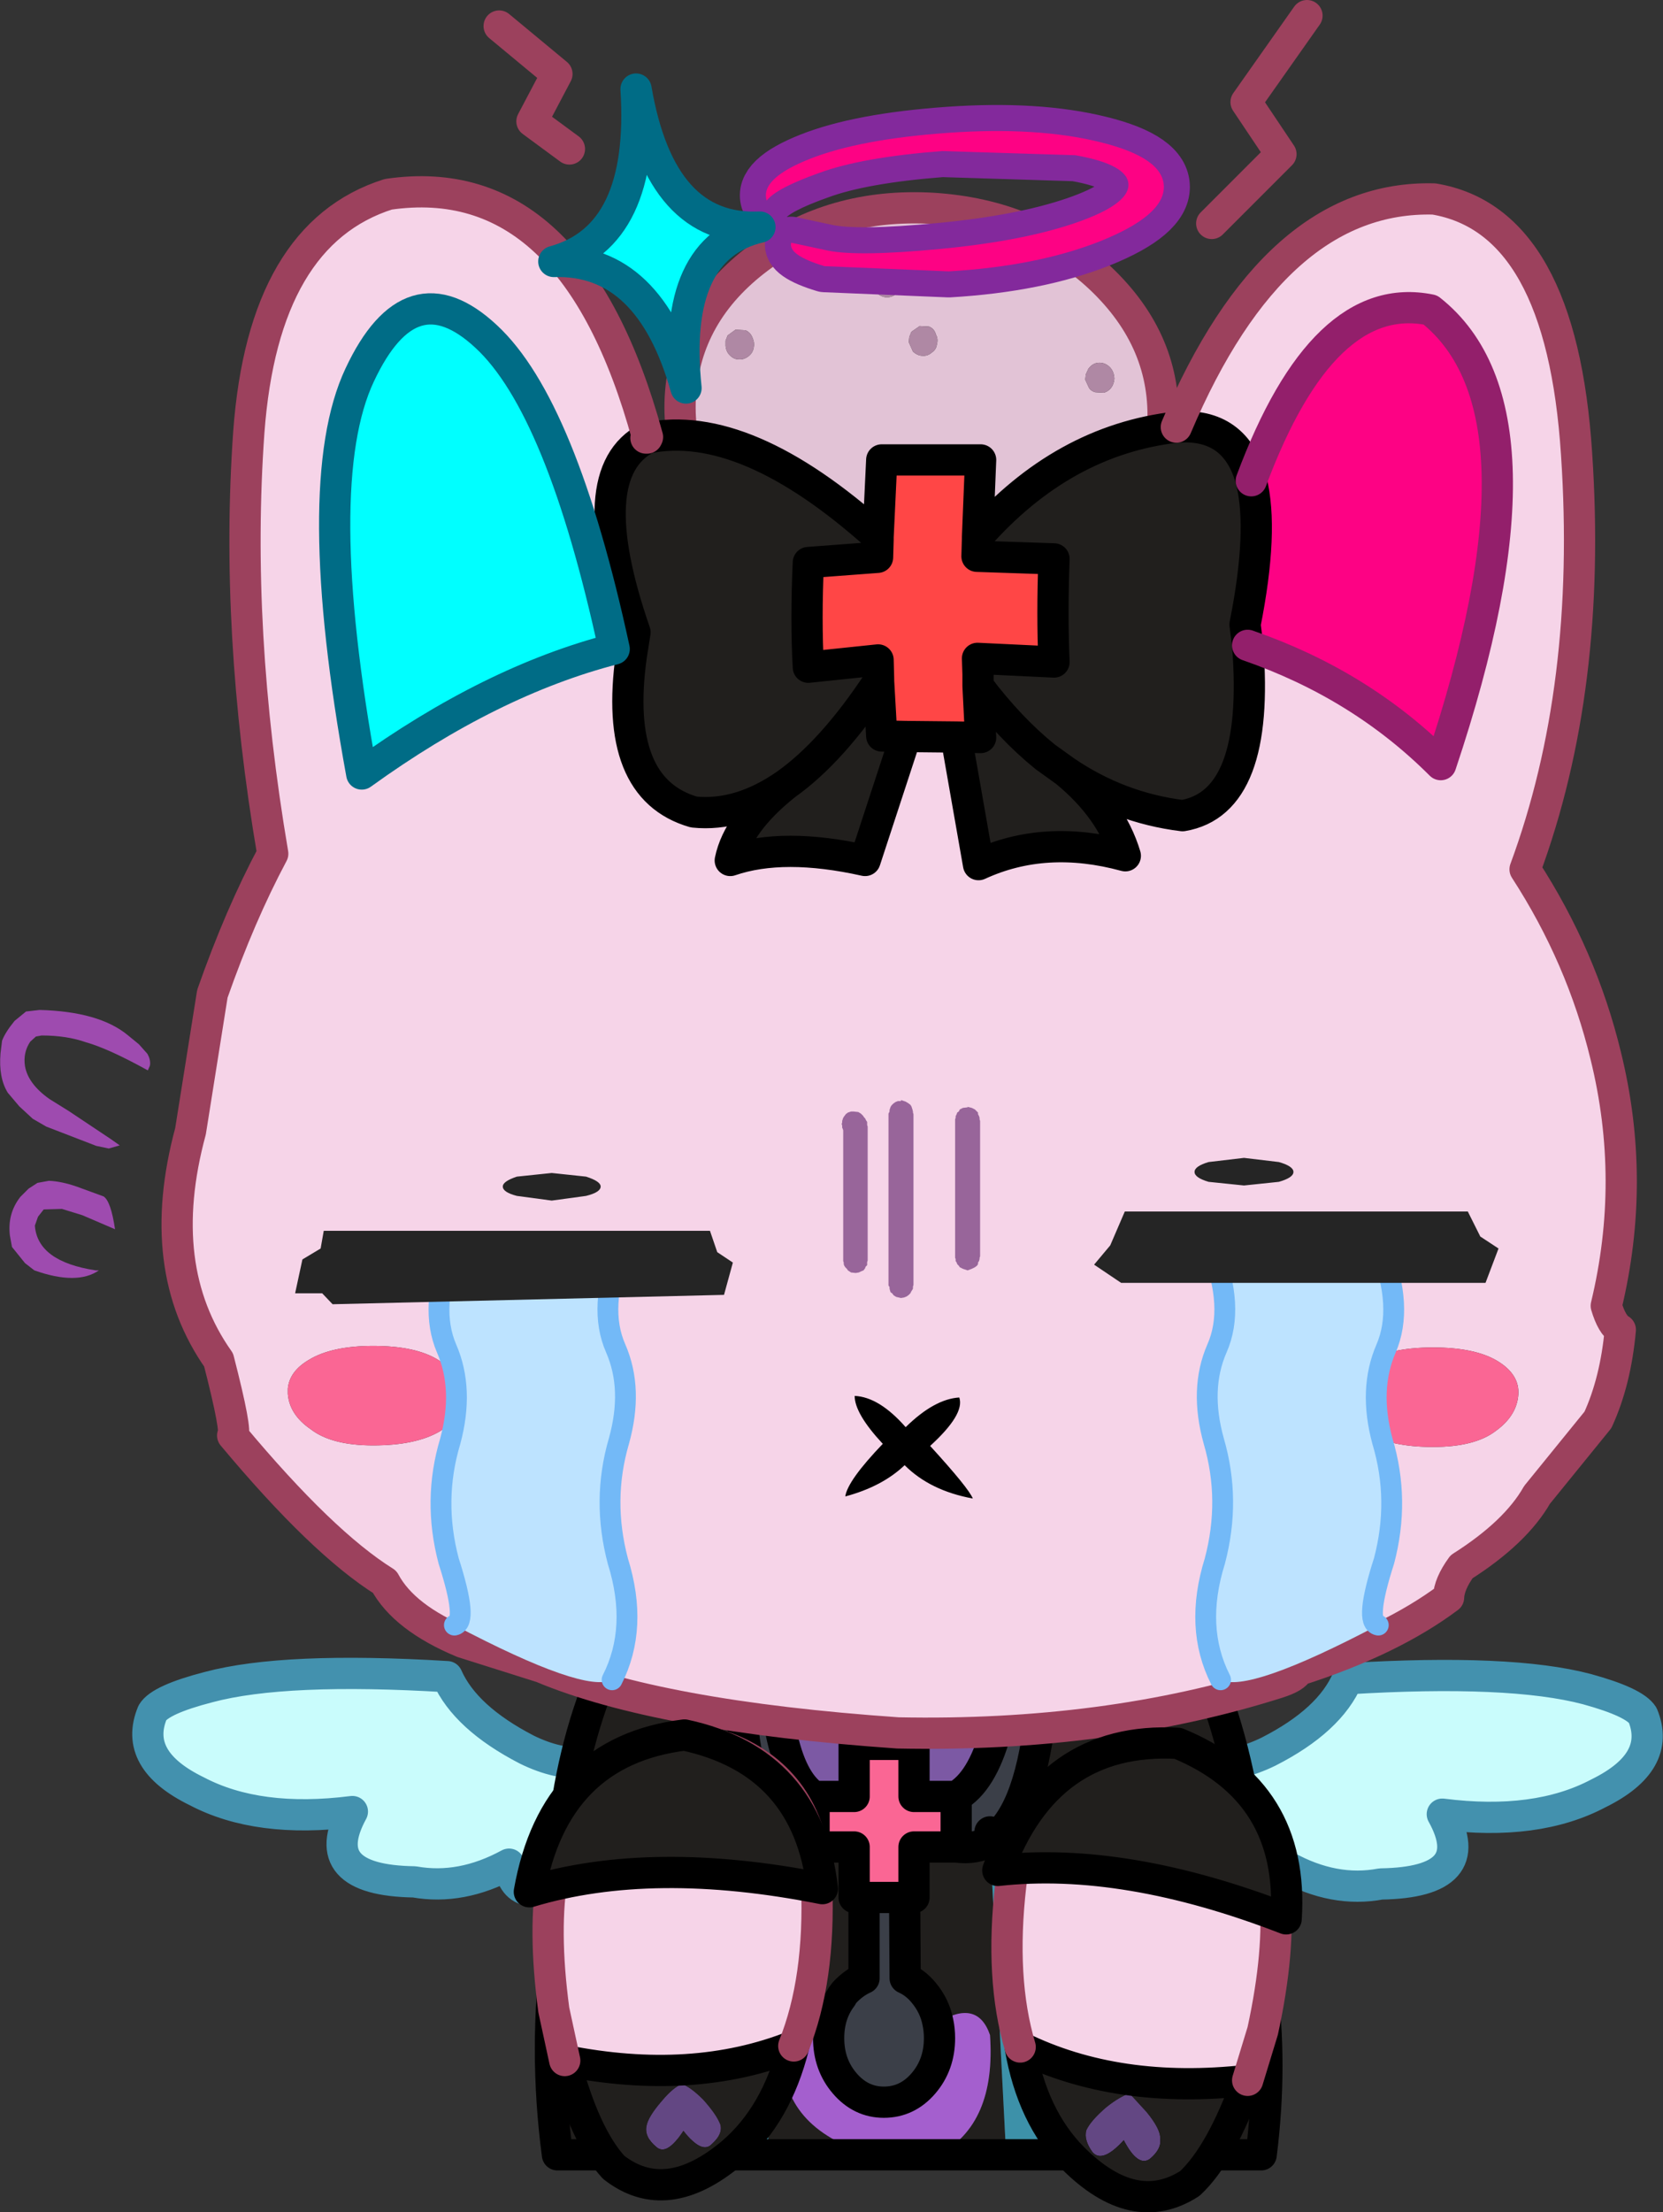 <?xml version="1.0" encoding="UTF-8" standalone="no"?>
<svg xmlns:xlink="http://www.w3.org/1999/xlink" height="212.35px" width="159.75px" xmlns="http://www.w3.org/2000/svg">
  <rect width="100%" height="100%" fill="#333333" stroke="none"/>
  <g transform="matrix(1.0, 0.0, 0.0, 1.0, 95.2, 51.75)">
    <path d="M9.05 -15.3 L9.35 -14.65 Q9.5 -14.25 10.0 -14.1 L10.85 -14.05 Q11.75 -14.35 11.85 -15.4 11.8 -16.45 10.9 -16.85 9.95 -17.15 9.35 -16.35 L9.1 -15.8 9.05 -15.3 M16.5 -10.85 Q16.1 -2.75 9.05 2.5 1.95 7.8 -7.65 7.2 -17.25 6.65 -23.8 0.55 -30.25 -5.5 -29.85 -13.6 -29.4 -21.7 -22.3 -27.0 -15.2 -32.3 -5.6 -31.75 4.0 -31.15 10.5 -25.05 16.95 -18.95 16.5 -10.85 M-7.9 -18.9 L-7.5 -18.0 Q-7.05 -17.6 -6.6 -17.6 -6.1 -17.55 -5.7 -17.9 -5.25 -18.2 -5.2 -18.7 -5.05 -19.2 -5.3 -19.65 -5.45 -20.2 -5.95 -20.4 L-6.85 -20.45 -7.65 -19.9 -7.85 -19.4 -7.9 -18.9 M-25.5 -18.55 Q-25.45 -18.0 -25.1 -17.65 -24.7 -17.25 -24.25 -17.25 -23.75 -17.2 -23.3 -17.55 -22.9 -17.85 -22.8 -18.35 -22.7 -18.85 -22.9 -19.3 -23.1 -19.85 -23.6 -20.05 L-24.55 -20.1 -25.3 -19.55 -25.5 -19.05 -25.5 -18.55 M-4.75 -25.1 L-4.35 -24.25 Q-3.9 -23.85 -3.45 -23.85 -2.95 -23.8 -2.55 -24.1 -2.1 -24.45 -2.05 -24.95 -1.9 -25.45 -2.15 -25.9 -2.3 -26.4 -2.8 -26.65 L-3.75 -26.7 -4.55 -26.15 -4.7 -25.6 -4.75 -25.1 M-11.4 -24.5 L-10.95 -23.6 Q-10.55 -23.25 -10.05 -23.2 -9.55 -23.2 -9.15 -23.5 -8.7 -23.85 -8.65 -24.35 -8.5 -24.85 -8.75 -25.3 L-9.4 -26.05 -10.35 -26.1 -11.15 -25.55 -11.35 -25.0 -11.4 -24.5" fill="#e2c3d6" fill-rule="evenodd" stroke="none"/>
    <path d="M9.05 -15.3 L9.1 -15.8 9.35 -16.35 Q9.95 -17.15 10.9 -16.85 11.8 -16.45 11.85 -15.4 11.75 -14.35 10.85 -14.05 L10.0 -14.1 Q9.5 -14.25 9.35 -14.65 L9.05 -15.3 M-11.4 -24.5 L-11.35 -25.0 -11.15 -25.55 -10.35 -26.1 -9.4 -26.05 -8.75 -25.3 Q-8.5 -24.85 -8.65 -24.35 -8.7 -23.85 -9.15 -23.5 -9.55 -23.2 -10.05 -23.2 -10.55 -23.25 -10.95 -23.6 L-11.4 -24.5 M-4.75 -25.1 L-4.7 -25.6 -4.55 -26.15 -3.75 -26.7 -2.8 -26.65 Q-2.3 -26.4 -2.15 -25.9 -1.9 -25.45 -2.05 -24.95 -2.1 -24.45 -2.55 -24.1 -2.95 -23.8 -3.45 -23.85 -3.9 -23.85 -4.35 -24.25 L-4.75 -25.1 M-25.5 -18.55 L-25.5 -19.05 -25.3 -19.55 -24.55 -20.1 -23.6 -20.05 Q-23.1 -19.85 -22.9 -19.3 -22.7 -18.85 -22.8 -18.35 -22.9 -17.85 -23.3 -17.55 -23.75 -17.2 -24.25 -17.25 -24.7 -17.25 -25.1 -17.65 -25.45 -18.0 -25.5 -18.55 M-7.9 -18.9 L-7.85 -19.4 -7.65 -19.9 -6.85 -20.45 -5.95 -20.4 Q-5.45 -20.2 -5.3 -19.65 -5.05 -19.2 -5.2 -18.7 -5.25 -18.2 -5.7 -17.9 -6.1 -17.55 -6.6 -17.6 -7.05 -17.6 -7.5 -18.0 L-7.9 -18.9" fill="#af88a4" fill-rule="evenodd" stroke="none"/>
    <path d="M16.5 -10.85 Q16.1 -2.75 9.05 2.5 1.95 7.8 -7.65 7.2 -17.25 6.65 -23.8 0.55 -30.25 -5.5 -29.85 -13.6 -29.4 -21.7 -22.3 -27.0 -15.2 -32.3 -5.6 -31.75 4.0 -31.15 10.5 -25.05 16.95 -18.95 16.5 -10.85 Z" fill="none" stroke="#9c415d" stroke-linecap="round" stroke-linejoin="round" stroke-width="3.0"/>
    <path d="M16.15 115.6 Q20.6 119.35 26.65 116.4 32.55 113.4 34.25 109.4 49.9 108.45 57.25 110.4 61.8 111.65 62.6 112.9 64.45 117.4 58.35 120.4 52.4 123.55 43.35 122.4 47.0 128.95 37.45 129.1 32.95 129.95 28.35 127.4 27.6 132.05 21.7 128.15 15.15 122.1 16.15 115.6 M-34.1 115.35 Q-33.05 121.9 -39.7 127.95 -45.6 131.85 -46.3 127.2 -50.9 129.7 -55.4 128.9 -64.95 128.75 -61.35 122.15 -70.4 123.3 -76.3 120.2 -82.45 117.2 -80.55 112.65 -79.8 111.4 -75.15 110.2 -67.85 108.25 -52.25 109.2 -50.5 113.15 -44.6 116.2 -38.6 119.15 -34.1 115.35" fill="#c9fcfc" fill-rule="evenodd" stroke="none"/>
    <path d="M16.15 115.6 Q20.6 119.35 26.65 116.4 32.55 113.4 34.25 109.4 49.9 108.45 57.25 110.4 61.8 111.65 62.6 112.9 64.45 117.4 58.35 120.4 52.4 123.55 43.35 122.4 47.0 128.95 37.45 129.1 32.95 129.95 28.35 127.4 27.6 132.05 21.7 128.15 15.15 122.1 16.15 115.6 M-34.1 115.35 Q-38.6 119.15 -44.6 116.2 -50.5 113.15 -52.25 109.2 -67.85 108.25 -75.15 110.2 -79.8 111.4 -80.55 112.65 -82.45 117.2 -76.3 120.2 -70.4 123.3 -61.35 122.15 -64.95 128.75 -55.4 128.9 -50.9 129.7 -46.3 127.2 -45.6 131.85 -39.7 127.95 -33.05 121.9 -34.1 115.35 Z" fill="none" stroke="#4391ae" stroke-linecap="round" stroke-linejoin="round" stroke-width="3.0"/>
    <path d="M5.2 101.75 L16.65 101.75 Q25.1 112.55 25.95 138.3 27.05 146.4 25.95 155.1 L6.0 155.1 2.95 120.9 Q5.35 115.0 5.2 101.75 M1.45 155.1 L-5.05 155.1 Q0.5 152.15 -0.1 143.6 -1.3 140.1 -5.1 142.4 -5.4 140.8 -6.5 139.5 -7.25 138.6 -8.25 138.15 L-8.3 130.4 -7.4 130.4 -7.4 125.55 -3.35 125.55 Q-1.5 125.8 -0.1 125.0 L1.45 155.1 M-11.55 155.1 L-21.5 155.1 -19.6 124.35 Q-18.45 125.25 -17.0 125.55 L-13.15 125.55 -13.15 130.4 -12.2 130.4 -12.2 138.15 Q-13.2 138.6 -14.05 139.5 L-14.35 139.9 -14.35 139.95 Q-18.9 139.75 -20.0 145.25 -20.2 152.5 -11.55 155.1 M-24.55 155.1 L-41.65 155.1 Q-43.0 144.95 -41.65 134.8 L-41.65 133.85 Q-41.65 113.5 -33.25 101.75 L-23.75 101.75 Q-24.8 113.75 -22.65 119.75 L-24.55 155.1 M4.55 122.25 L5.7 138.3 25.95 138.3 5.7 138.3 4.55 122.25 M-25.55 124.9 L-25.55 139.05 -41.65 134.8 -25.55 139.05 -25.55 124.9" fill="#211f1d" fill-rule="evenodd" stroke="none"/>
    <path d="M-23.75 101.75 L-20.9 101.75 Q-21.4 117.8 -17.0 120.7 L-17.0 125.55 Q-18.45 125.25 -19.6 124.35 -21.55 122.8 -22.65 119.75 -24.8 113.75 -23.75 101.75 M1.95 101.75 L5.2 101.75 Q5.35 115.0 2.95 120.9 1.75 123.85 -0.1 125.0 L-0.1 124.1 -0.1 125.0 Q-1.5 125.8 -3.35 125.55 L-3.35 120.7 Q1.55 117.95 1.95 101.75 M-8.3 130.4 L-8.25 138.15 Q-7.25 138.6 -6.5 139.5 -5.4 140.8 -5.1 142.4 -4.95 143.1 -4.95 143.9 -4.95 146.45 -6.5 148.25 -8.05 150.05 -10.3 150.05 -12.5 150.05 -14.05 148.25 -15.6 146.45 -15.6 143.9 -15.6 141.6 -14.35 139.95 L-14.35 139.9 -14.05 139.5 Q-13.2 138.6 -12.2 138.15 L-12.2 130.4 -8.3 130.4" fill="#3b3f48" fill-rule="evenodd" stroke="none"/>
    <path d="M6.0 155.1 L1.45 155.1 -0.1 125.0 Q1.75 123.85 2.95 120.9 L6.0 155.1 M-21.5 155.1 L-24.55 155.1 -22.65 119.75 Q-21.55 122.8 -19.6 124.35 L-21.5 155.1" fill="#3d91a9" fill-rule="evenodd" stroke="none"/>
    <path d="M-20.9 101.75 L1.95 101.75 Q1.55 117.95 -3.35 120.7 L-7.4 120.7 -7.4 115.7 -13.15 115.7 -13.15 120.7 -17.0 120.7 Q-21.4 117.8 -20.9 101.75" fill="#7c59a4" fill-rule="evenodd" stroke="none"/>
    <path d="M-17.0 120.7 L-13.15 120.7 -13.15 115.7 -7.4 115.7 -7.4 120.7 -3.35 120.7 -3.35 125.55 -7.4 125.55 -7.4 130.4 -8.3 130.4 -12.2 130.4 -13.15 130.4 -13.15 125.55 -17.0 125.55 -17.0 120.7" fill="#fa6694" fill-rule="evenodd" stroke="none"/>
    <path d="M-5.05 155.1 L-11.55 155.1 Q-20.2 152.5 -20.0 145.25 -18.9 139.75 -14.35 139.95 -15.6 141.6 -15.6 143.9 -15.6 146.45 -14.05 148.25 -12.5 150.05 -10.3 150.05 -8.05 150.05 -6.5 148.25 -4.95 146.45 -4.95 143.9 -4.95 143.1 -5.1 142.4 -1.3 140.1 -0.1 143.6 0.5 152.15 -5.05 155.1" fill="#a45fce" fill-rule="evenodd" stroke="none"/>
    <path d="M5.2 101.75 L16.65 101.75 Q25.1 112.55 25.95 138.3 27.05 146.4 25.95 155.1 L6.0 155.1 1.45 155.1 -5.05 155.1 -11.55 155.1 -21.5 155.1 -24.55 155.1 -41.65 155.1 Q-43.0 144.95 -41.65 134.8 L-41.65 133.85 Q-41.65 113.5 -33.25 101.75 L-23.75 101.75 -20.9 101.75 1.95 101.75 5.2 101.75 Q5.35 115.0 2.95 120.9 1.75 123.85 -0.1 125.0 L-0.1 124.1 M25.95 138.3 L5.7 138.3 4.55 122.25 M-17.0 120.7 L-13.15 120.7 -13.15 115.7 -7.4 115.7 -7.4 120.7 -3.35 120.7 Q1.55 117.95 1.95 101.75 M-22.65 119.75 Q-24.8 113.75 -23.75 101.75 M-41.65 134.8 L-25.55 139.05 -25.55 124.9 M-3.35 125.55 L-7.4 125.55 -7.4 130.4 -8.3 130.4 -8.25 138.15 Q-7.25 138.6 -6.5 139.5 -5.4 140.8 -5.1 142.4 -4.95 143.1 -4.95 143.9 -4.95 146.45 -6.5 148.25 -8.05 150.05 -10.3 150.05 -12.5 150.05 -14.05 148.25 -15.6 146.45 -15.6 143.9 -15.6 141.6 -14.35 139.95 L-14.35 139.9 -14.05 139.5 Q-13.2 138.6 -12.2 138.15 L-12.2 130.4 -8.3 130.4 M-3.35 125.55 Q-1.5 125.8 -0.1 125.0 M-17.0 125.55 Q-18.45 125.25 -19.6 124.35 -21.55 122.8 -22.65 119.75 M-12.2 130.4 L-13.15 130.4 -13.15 125.55 -17.0 125.55 -17.0 120.7 Q-21.4 117.8 -20.9 101.75 M-3.35 120.7 L-3.35 125.55" fill="none" stroke="#000000" stroke-linecap="round" stroke-linejoin="round" stroke-width="3.0"/>
    <path d="M25.0 -5.6 Q23.5 -11.2 17.8 -10.75 27.25 -33.05 42.55 -32.65 54.8 -30.6 56.25 -8.15 57.75 14.25 51.3 31.7 56.75 40.1 59.05 49.6 62.0 61.55 59.1 73.6 59.65 75.45 60.45 75.9 60.0 80.85 58.3 84.55 L52.45 91.75 Q50.4 95.35 45.2 98.65 44.0 100.3 43.95 101.6 38.4 105.75 29.5 108.6 29.25 109.25 27.5 109.8 11.05 115.0 -8.95 114.6 -31.95 113.0 -43.15 108.3 L-50.75 105.9 Q-56.4 103.55 -58.25 100.1 -64.25 96.35 -72.85 86.05 -72.4 85.8 -74.2 78.8 -80.45 69.95 -76.9 56.85 L-74.8 43.65 Q-72.15 36.1 -69.0 30.2 -72.65 8.75 -71.3 -10.25 -69.9 -29.3 -57.9 -33.1 -40.1 -35.7 -33.0 -9.8 L-33.15 -9.7 -33.05 -9.7 Q-39.5 -6.35 -34.2 8.95 L-34.55 11.15 Q-36.35 23.95 -28.55 26.2 -24.15 26.65 -19.7 23.55 -24.3 27.2 -25.05 30.85 -19.95 29.1 -12.1 30.85 L-8.2 18.95 -3.35 19.0 -1.2 31.25 Q5.2 28.3 12.9 30.4 11.55 25.9 7.15 22.3 12.3 25.8 18.4 26.55 25.85 25.3 24.65 10.2 35.5 13.95 43.2 21.65 54.55 -12.25 42.2 -22.0 31.9 -24.1 25.0 -5.6 M-60.45 22.55 Q-48.05 13.6 -36.2 10.55 -41.25 -12.75 -48.5 -19.45 -55.75 -26.2 -60.65 -15.75 -65.55 -5.35 -60.45 22.55 M-50.75 82.25 Q-50.8 81.45 -51.15 80.75 -51.75 79.65 -53.1 78.8 -55.25 77.45 -59.35 77.45 -63.35 77.45 -65.55 78.8 -67.4 79.9 -67.55 81.55 L-67.55 82.05 Q-67.4 84.05 -65.35 85.45 -63.35 87.0 -59.35 87.0 -55.25 87.0 -52.95 85.65 -50.7 84.2 -50.75 82.25 M33.9 82.35 Q33.8 84.3 36.05 85.75 38.35 87.15 42.45 87.15 46.5 87.15 48.5 85.6 50.5 84.15 50.65 82.15 50.8 80.2 48.65 78.9 46.5 77.6 42.45 77.6 38.35 77.6 36.2 78.95 33.95 80.35 33.9 82.35" fill="#f6d4e8" fill-rule="evenodd" stroke="none"/>
    <path d="M17.8 -10.75 Q23.5 -11.2 25.0 -5.6 26.2 -0.85 24.4 8.2 L24.65 10.2 Q25.85 25.3 18.4 26.55 12.3 25.8 7.15 22.3 11.55 25.9 12.9 30.4 5.2 28.3 -1.2 31.25 L-3.35 19.0 -1.0 19.05 -1.25 14.1 -1.25 12.95 -1.3 11.45 6.05 11.8 Q5.85 7.3 6.05 1.9 L-1.35 1.65 -1.3 -0.05 -1.3 -0.2 Q6.9 -9.5 17.8 -10.75 M-8.2 18.95 L-12.1 30.85 Q-19.95 29.1 -25.05 30.85 -24.3 27.2 -19.7 23.55 -24.15 26.65 -28.55 26.2 -36.35 23.95 -34.55 11.15 L-34.2 8.95 Q-39.5 -6.35 -33.05 -9.7 -23.6 -11.65 -10.85 -0.2 L-10.85 0.05 -10.9 1.75 -17.55 2.25 Q-17.8 7.8 -17.55 12.3 L-10.85 11.6 -10.8 13.45 -10.8 13.65 -10.5 18.9 -8.2 18.95 M7.15 22.3 L5.2 20.9 Q1.8 18.15 -1.25 14.1 1.8 18.15 5.2 20.9 L7.15 22.3 M-19.7 23.55 Q-15.25 20.4 -10.8 13.65 -15.25 20.4 -19.7 23.55" fill="#211f1d" fill-rule="evenodd" stroke="none"/>
    <path d="M25.0 -5.6 Q31.9 -24.1 42.2 -22.0 54.55 -12.25 43.2 21.65 35.5 13.95 24.65 10.2 L24.4 8.2 Q26.2 -0.85 25.0 -5.6" fill="#fd0284" fill-rule="evenodd" stroke="none"/>
    <path d="M-50.75 82.25 Q-50.7 84.2 -52.95 85.65 -55.25 87.0 -59.35 87.0 -63.35 87.0 -65.35 85.45 -67.4 84.05 -67.55 82.05 L-67.55 81.55 Q-67.4 79.9 -65.55 78.8 -63.35 77.45 -59.35 77.45 -55.25 77.45 -53.1 78.8 -51.75 79.65 -51.15 80.75 -50.8 81.45 -50.75 82.25 M33.9 82.35 Q33.95 80.35 36.2 78.95 38.35 77.6 42.45 77.6 46.5 77.6 48.65 78.9 50.8 80.2 50.65 82.15 50.5 84.15 48.5 85.6 46.5 87.15 42.45 87.15 38.35 87.15 36.05 85.75 33.8 84.3 33.9 82.35" fill="#fa6694" fill-rule="evenodd" stroke="none"/>
    <path d="M-3.35 19.0 L-8.2 18.95 -10.5 18.9 -10.8 13.65 -10.8 13.45 -10.85 11.6 -17.55 12.3 Q-17.8 7.8 -17.55 2.25 L-10.9 1.75 -10.85 0.05 -10.85 -0.2 -10.5 -7.6 -1.0 -7.6 -1.3 -0.2 -1.3 -0.05 -1.35 1.65 6.05 1.9 Q5.85 7.3 6.05 11.8 L-1.3 11.45 -1.25 12.95 -1.25 14.1 -1.0 19.05 -3.35 19.0" fill="#ff4646" fill-rule="evenodd" stroke="none"/>
    <path d="M-60.45 22.55 Q-65.55 -5.35 -60.65 -15.75 -55.75 -26.2 -48.5 -19.45 -41.25 -12.75 -36.2 10.55 -48.05 13.6 -60.45 22.55" fill="#00ffff" fill-rule="evenodd" stroke="none"/>
    <path d="M17.8 -10.75 Q23.5 -11.2 25.0 -5.6 26.2 -0.85 24.4 8.2 L24.65 10.2 Q25.85 25.3 18.4 26.55 12.3 25.8 7.15 22.3 11.55 25.9 12.9 30.4 5.2 28.3 -1.2 31.25 L-3.35 19.0 -8.2 18.95 -12.1 30.85 Q-19.95 29.1 -25.05 30.85 -24.3 27.2 -19.7 23.55 -24.15 26.65 -28.55 26.2 -36.35 23.95 -34.55 11.15 L-34.2 8.95 Q-39.5 -6.35 -33.05 -9.7 -23.6 -11.65 -10.85 -0.2 L-10.85 0.05 -10.9 1.75 -17.55 2.25 Q-17.8 7.8 -17.55 12.3 L-10.85 11.6 -10.8 13.45 -10.8 13.65 -10.5 18.9 -8.2 18.95 M17.8 -10.75 Q6.9 -9.5 -1.3 -0.2 L-1.3 -0.05 -1.35 1.65 6.05 1.9 Q5.85 7.3 6.05 11.8 L-1.3 11.45 -1.25 12.95 -1.25 14.1 Q1.8 18.15 5.2 20.9 L7.15 22.3 M-1.3 -0.2 L-1.0 -7.6 -10.5 -7.6 -10.85 -0.2 M-10.8 13.65 Q-15.25 20.4 -19.7 23.55 M-3.35 19.0 L-1.0 19.05 -1.25 14.1" fill="none" stroke="#000000" stroke-linecap="round" stroke-linejoin="round" stroke-width="3.0"/>
    <path d="M-33.05 -9.7 L-33.15 -9.7 -33.0 -9.8 Q-40.1 -35.7 -57.9 -33.1 -69.9 -29.3 -71.3 -10.25 -72.65 8.75 -69.0 30.2 -72.15 36.1 -74.8 43.65 L-76.9 56.85 Q-80.45 69.95 -74.2 78.8 -72.4 85.8 -72.85 86.05 -64.25 96.35 -58.25 100.1 -56.4 103.55 -50.75 105.9 L-43.15 108.3 Q-31.95 113.0 -8.95 114.6 11.05 115.0 27.5 109.8 29.25 109.25 29.5 108.6 38.4 105.75 43.95 101.6 44.0 100.3 45.2 98.65 50.4 95.35 52.45 91.75 L58.3 84.55 Q60.0 80.85 60.45 75.9 59.65 75.45 59.1 73.6 62.0 61.55 59.05 49.6 56.75 40.1 51.3 31.7 57.75 14.25 56.25 -8.15 54.8 -30.6 42.55 -32.65 27.25 -33.05 17.8 -10.75 M-33.05 -9.7 L-33.0 -9.8" fill="none" stroke="#9c415d" stroke-linecap="round" stroke-linejoin="round" stroke-width="3.0"/>
    <path d="M25.0 -5.6 Q31.9 -24.1 42.2 -22.0 54.55 -12.25 43.2 21.65 35.5 13.95 24.65 10.2" fill="none" stroke="#931f6b" stroke-linecap="round" stroke-linejoin="round" stroke-width="3.0"/>
    <path d="M-60.45 22.55 Q-65.55 -5.35 -60.65 -15.75 -55.75 -26.2 -48.5 -19.45 -41.25 -12.75 -36.2 10.55 -48.05 13.6 -60.45 22.55 Z" fill="none" stroke="#006c86" stroke-linecap="round" stroke-linejoin="round" stroke-width="3.0"/>
    <path d="M22.05 109.5 Q19.5 104.5 21.5 98.1 23.05 92.25 21.4 86.6 20.0 81.6 21.7 77.7 23.45 73.75 21.15 68.0 L37.4 68.0 Q39.65 73.75 37.95 77.7 36.25 81.6 37.6 86.6 39.3 92.25 37.75 98.1 35.85 104.0 37.2 104.25 24.65 110.85 22.05 109.5 M-51.55 104.25 Q-50.2 104.0 -52.1 98.1 -53.65 92.25 -51.95 86.6 -50.6 81.6 -52.3 77.7 -54.0 73.75 -51.75 68.0 L-35.5 68.0 Q-37.8 73.75 -36.05 77.7 -34.35 81.6 -35.75 86.6 -37.4 92.25 -35.85 98.1 -33.85 104.5 -36.4 109.5 -39.0 110.85 -51.55 104.25" fill="#bde3ff" fill-rule="evenodd" stroke="none"/>
    <path d="M22.05 109.5 Q19.5 104.5 21.5 98.1 23.05 92.25 21.4 86.6 20.0 81.6 21.7 77.7 23.45 73.75 21.15 68.0 L37.4 68.0 Q39.65 73.75 37.95 77.7 36.25 81.6 37.6 86.6 39.3 92.25 37.75 98.1 35.85 104.0 37.2 104.25 M-36.4 109.5 Q-33.85 104.5 -35.85 98.1 -37.4 92.25 -35.75 86.6 -34.35 81.6 -36.05 77.7 -37.8 73.75 -35.5 68.0 L-51.75 68.0 Q-54.0 73.75 -52.3 77.7 -50.6 81.6 -51.95 86.6 -53.65 92.25 -52.1 98.1 -50.2 104.0 -51.55 104.25" fill="none" stroke="#73b9f7" stroke-linecap="round" stroke-linejoin="round" stroke-width="2.0"/>
    <path d="M21.2 -30.3 L27.85 -36.95 24.5 -41.95 30.35 -50.25 M-40.5 -37.45 L-44.1 -40.1 -41.7 -44.65 -47.25 -49.25" fill="none" stroke="#9c415d" stroke-linecap="round" stroke-linejoin="round" stroke-width="3.0"/>
    <path d="M-10.4 86.85 Q-13.1 83.95 -13.1 82.25 -10.75 82.35 -8.2 85.25 -5.45 82.55 -3.05 82.4 -2.5 84.0 -5.85 87.05 -2.15 91.1 -1.75 92.1 -5.85 91.35 -8.3 88.9 -10.45 90.95 -14.0 91.9 -13.8 90.4 -10.4 86.85" fill="#000000" fill-rule="evenodd" stroke="none"/>
    <path d="M29.05 60.75 Q29.05 61.3 27.65 61.7 L24.3 62.05 20.9 61.7 Q19.55 61.3 19.55 60.75 19.55 60.2 20.9 59.8 L24.3 59.4 27.65 59.8 Q29.05 60.2 29.05 60.75 M12.85 64.55 L45.8 64.55 47.0 66.95 48.75 68.1 47.5 71.4 12.5 71.4 9.9 69.65 11.45 67.8 12.85 64.55 M-37.5 62.15 Q-37.5 62.7 -38.9 63.05 L-42.2 63.5 -45.55 63.05 Q-46.9 62.7 -46.9 62.15 -46.9 61.65 -45.55 61.2 L-42.2 60.85 -38.9 61.2 Q-37.5 61.65 -37.5 62.15 M-64.1 66.4 L-27.0 66.4 -26.3 68.45 -24.8 69.45 -25.65 72.55 -63.25 73.45 -64.25 72.4 -66.85 72.4 -66.15 69.15 -64.4 68.1 -64.1 66.4" fill="#252525" fill-rule="evenodd" stroke="none"/>
    <path d="M-2.25 54.5 L-1.85 54.6 -1.55 54.75 -1.35 54.95 -1.25 55.05 -1.25 55.2 -1.15 55.4 -1.1 55.55 -1.1 55.7 -1.05 55.85 -1.05 56.0 -1.05 56.15 -1.05 56.3 -1.05 56.5 -1.05 56.6 -1.05 56.75 -1.05 56.95 -1.05 57.1 -1.05 57.25 -1.05 57.4 -1.05 57.55 -1.05 57.7 -1.05 57.85 -1.05 58.0 -1.05 58.15 -1.05 58.3 -1.05 58.5 -1.05 58.65 -1.05 58.75 -1.05 58.9 -1.05 59.1 -1.05 59.25 -1.05 59.4 -1.05 59.55 -1.05 59.7 -1.05 59.85 -1.05 60.05 -1.05 60.2 -1.05 60.3 -1.05 60.45 -1.05 60.65 -1.05 60.8 -1.05 60.95 -1.05 61.1 -1.05 61.25 -1.05 61.4 -1.05 61.6 -1.05 61.7 -1.05 61.85 -1.05 62.0 -1.05 62.2 -1.05 62.35 -1.05 62.45 -1.05 62.65 -1.05 62.8 -1.05 62.95 -1.05 63.1 -1.05 63.25 -1.05 63.4 -1.05 63.55 -1.05 63.75 -1.05 63.9 -1.05 64.0 -1.05 64.2 -1.05 64.35 -1.05 64.5 -1.05 64.65 -1.05 64.8 -1.05 64.95 -1.05 65.1 -1.05 65.3 -1.05 65.4 -1.05 65.55 -1.05 65.75 -1.05 65.9 -1.05 66.05 -1.05 66.2 -1.05 66.35 -1.05 66.5 -1.05 66.65 -1.05 66.85 -1.05 66.95 -1.05 67.1 -1.05 67.3 -1.05 67.45 -1.05 67.6 -1.05 67.75 -1.05 67.9 -1.05 68.05 -1.05 68.2 -1.05 68.35 -1.05 68.5 -1.05 68.65 -1.05 68.85 -1.1 69.0 -1.1 69.1 -1.15 69.3 -1.25 69.45 -1.25 69.6 -1.35 69.75 -1.55 69.9 -1.85 70.05 -2.25 70.2 -2.7 70.05 -3.0 69.9 -3.1 69.75 -3.25 69.6 -3.3 69.45 -3.4 69.3 -3.4 69.1 -3.45 69.0 -3.45 68.85 -3.45 68.65 -3.45 68.5 -3.45 68.35 -3.45 68.2 -3.45 68.05 -3.45 67.9 -3.45 67.75 -3.45 67.6 -3.45 67.45 -3.45 67.3 -3.45 67.1 -3.45 66.95 -3.45 66.85 -3.45 66.65 -3.45 66.5 -3.45 66.35 -3.45 66.2 -3.45 66.05 -3.45 65.9 -3.45 65.75 -3.45 65.55 -3.45 65.4 -3.45 65.3 -3.45 65.1 -3.45 64.95 -3.45 64.8 -3.45 64.65 -3.45 64.5 -3.45 64.35 -3.45 64.2 -3.45 64.0 -3.45 63.9 -3.45 63.75 -3.45 63.55 -3.45 63.4 -3.45 63.25 -3.45 63.1 -3.45 62.95 -3.45 62.8 -3.45 62.65 -3.45 62.45 -3.45 62.35 -3.45 62.2 -3.45 62.0 -3.45 61.85 -3.45 61.7 -3.45 61.6 -3.45 61.4 -3.45 61.25 -3.45 61.1 -3.45 60.95 -3.45 60.8 -3.45 60.65 -3.45 60.45 -3.45 60.3 -3.45 60.2 -3.45 60.05 -3.45 59.85 -3.45 59.7 -3.45 59.55 -3.45 59.4 -3.45 59.25 -3.45 59.1 -3.45 58.9 -3.45 58.75 -3.45 58.65 -3.45 58.5 -3.45 58.3 -3.45 58.15 -3.45 58.0 -3.45 57.85 -3.45 57.7 -3.45 57.55 -3.45 57.4 -3.45 57.25 -3.45 57.1 -3.45 56.95 -3.45 56.75 -3.45 56.6 -3.45 56.5 -3.45 56.3 -3.45 56.15 -3.45 56.0 -3.45 55.85 -3.45 55.7 -3.4 55.55 -3.4 55.4 -3.3 55.2 -3.25 55.05 -3.1 54.95 -3.0 54.75 -2.7 54.6 -2.25 54.55 -2.25 54.5 M-8.65 53.85 L-8.2 54.0 -7.95 54.15 -7.75 54.3 -7.65 54.45 -7.6 54.6 -7.55 54.75 -7.5 54.95 -7.5 55.05 -7.45 55.2 -7.45 55.4 -7.45 55.55 -7.45 55.7 -7.45 55.85 -7.45 56.0 -7.45 56.15 -7.45 56.3 -7.45 56.5 -7.45 56.6 -7.45 56.75 -7.45 56.95 -7.45 57.1 -7.45 57.25 -7.45 57.4 -7.45 57.55 -7.45 57.7 -7.45 57.85 -7.45 58.0 -7.45 58.15 -7.45 58.3 -7.45 58.5 -7.45 58.65 -7.45 58.75 -7.45 58.9 -7.45 59.1 -7.45 59.25 -7.45 59.4 -7.45 59.55 -7.45 59.7 -7.45 59.85 -7.45 60.05 -7.45 60.2 -7.45 60.3 -7.45 60.45 -7.45 60.65 -7.45 60.8 -7.45 60.95 -7.45 61.1 -7.45 61.25 -7.45 61.4 -7.45 61.6 -7.45 61.7 -7.45 61.85 -7.45 62.0 -7.45 62.2 -7.45 62.35 -7.45 62.45 -7.45 62.65 -7.45 62.8 -7.45 62.95 -7.45 63.1 -7.45 63.25 -7.45 63.4 -7.45 63.55 -7.45 63.75 -7.45 63.9 -7.45 64.0 -7.45 64.2 -7.45 64.35 -7.45 64.5 -7.45 64.65 -7.45 64.8 -7.45 64.95 -7.45 65.1 -7.45 65.3 -7.45 65.4 -7.45 65.55 -7.45 65.75 -7.45 65.9 -7.45 66.05 -7.45 66.2 -7.45 66.35 -7.45 66.5 -7.45 66.65 -7.45 66.85 -7.45 66.95 -7.45 67.1 -7.45 67.3 -7.45 67.45 -7.45 67.6 -7.45 67.75 -7.45 67.9 -7.45 68.05 -7.45 68.2 -7.45 68.35 -7.45 68.5 -7.45 68.65 -7.45 68.85 -7.45 69.0 -7.45 69.1 -7.45 69.3 -7.45 69.45 -7.45 69.6 -7.45 69.75 -7.45 69.9 -7.45 70.05 -7.45 70.2 -7.45 70.4 -7.45 70.55 -7.45 70.65 -7.45 70.85 -7.45 71.0 -7.45 71.15 -7.45 71.3 -7.45 71.45 -7.45 71.6 -7.5 71.75 -7.5 71.95 -7.55 72.05 -7.65 72.2 -7.75 72.4 -7.9 72.55 -8.1 72.7 -8.35 72.8 -8.65 72.85 -9.1 72.75 -9.35 72.6 -9.5 72.4 -9.65 72.3 -9.7 72.15 -9.75 71.95 -9.75 71.8 -9.85 71.65 -9.85 71.5 -9.85 71.35 -9.85 71.2 -9.85 71.05 -9.85 70.85 -9.85 70.75 -9.85 70.6 -9.85 70.4 -9.85 70.25 -9.85 70.1 -9.85 69.95 -9.85 69.8 -9.85 69.65 -9.85 69.5 -9.85 69.3 -9.85 69.2 -9.85 69.05 -9.85 68.85 -9.85 68.7 -9.85 68.6 -9.85 68.45 -9.85 68.25 -9.85 68.1 -9.85 67.95 -9.85 67.8 -9.85 67.65 -9.85 67.5 -9.85 67.3 -9.85 67.15 -9.85 67.05 -9.85 66.9 -9.85 66.7 -9.85 66.55 -9.85 66.4 -9.85 66.25 -9.85 66.1 -9.85 65.95 -9.85 65.75 -9.85 65.65 -9.85 65.5 -9.85 65.35 -9.85 65.15 -9.85 65.0 -9.85 64.9 -9.85 64.7 -9.85 64.55 -9.85 64.4 -9.85 64.25 -9.85 64.1 -9.85 63.95 -9.85 63.8 -9.85 63.6 -9.85 63.45 -9.85 63.35 -9.85 63.15 -9.85 63.0 -9.85 62.85 -9.85 62.7 -9.85 62.55 -9.85 62.4 -9.85 62.25 -9.85 62.05 -9.85 61.95 -9.85 61.8 -9.85 61.6 -9.85 61.45 -9.85 61.3 -9.85 61.15 -9.85 61.0 -9.85 60.85 -9.85 60.7 -9.85 60.5 -9.85 60.4 -9.85 60.25 -9.85 60.05 -9.85 59.9 -9.85 59.75 -9.85 59.6 -9.85 59.45 -9.85 59.3 -9.85 59.15 -9.85 58.95 -9.85 58.85 -9.85 58.7 -9.85 58.5 -9.85 58.35 -9.85 58.25 -9.85 58.05 -9.85 57.9 -9.85 57.75 -9.85 57.6 -9.85 57.45 -9.85 57.3 -9.85 57.15 -9.85 56.95 -9.85 56.8 -9.85 56.7 -9.85 56.5 -9.85 56.35 -9.85 56.2 -9.85 56.05 -9.85 55.9 -9.85 55.75 -9.85 55.6 -9.85 55.4 -9.85 55.3 -9.85 55.15 -9.75 54.95 -9.75 54.8 -9.7 54.65 -9.65 54.5 -9.55 54.35 -9.4 54.2 -9.2 54.05 -8.95 53.95 -8.65 53.95 -8.65 53.85 M-13.2 54.95 L-12.75 55.0 -12.5 55.15 -12.3 55.35 -12.2 55.5 -12.1 55.6 -12.0 55.8 -11.9 55.95 -11.9 56.1 -11.9 56.25 -11.85 56.4 -11.85 56.55 -11.85 56.7 -11.85 56.9 -11.85 57.0 -11.85 57.15 -11.85 57.35 -11.85 57.5 -11.85 57.65 -11.85 57.8 -11.85 57.95 -11.85 58.1 -11.85 58.25 -11.85 58.45 -11.85 58.55 -11.85 58.7 -11.85 58.9 -11.85 59.05 -11.85 59.2 -11.85 59.35 -11.85 59.5 -11.85 59.65 -11.85 59.8 -11.85 60.0 -11.85 60.1 -11.85 60.25 -11.85 60.45 -11.85 60.6 -11.85 60.7 -11.85 60.9 -11.85 61.05 -11.85 61.2 -11.85 61.35 -11.85 61.5 -11.85 61.65 -11.85 61.8 -11.85 62.0 -11.85 62.15 -11.85 62.25 -11.85 62.45 -11.85 62.6 -11.85 62.75 -11.85 62.9 -11.85 63.05 -11.85 63.2 -11.85 63.35 -11.85 63.55 -11.85 63.65 -11.85 63.8 -11.85 64.0 -11.85 64.15 -11.85 64.3 -11.85 64.45 -11.85 64.6 -11.85 64.75 -11.85 64.9 -11.85 65.1 -11.85 65.2 -11.85 65.35 -11.85 65.55 -11.85 65.7 -11.85 65.85 -11.85 66.0 -11.85 66.15 -11.85 66.3 -11.85 66.45 -11.85 66.65 -11.85 66.75 -11.85 66.9 -11.85 67.1 -11.85 67.25 -11.85 67.35 -11.85 67.55 -11.85 67.7 -11.85 67.85 -11.85 68.0 -11.85 68.15 -11.85 68.3 -11.85 68.45 -11.85 68.65 -11.85 68.8 -11.85 68.9 -11.85 69.1 -11.85 69.25 -11.9 69.4 -11.9 69.55 -11.9 69.7 -12.05 69.85 -12.1 70.0 -12.25 70.2 -12.5 70.3 -12.7 70.4 -13.0 70.45 -13.45 70.4 -13.75 70.2 -13.85 70.05 -14.0 69.9 -14.1 69.75 -14.15 69.6 -14.15 69.45 -14.2 69.3 -14.2 69.1 -14.2 69.0 -14.2 68.85 -14.2 68.65 -14.2 68.5 -14.2 68.35 -14.2 68.2 -14.2 68.05 -14.2 67.9 -14.2 67.75 -14.2 67.6 -14.2 67.45 -14.2 67.3 -14.2 67.1 -14.2 66.95 -14.2 66.85 -14.2 66.65 -14.2 66.5 -14.2 66.35 -14.2 66.2 -14.2 66.05 -14.2 65.9 -14.2 65.75 -14.2 65.55 -14.2 65.4 -14.2 65.3 -14.2 65.1 -14.2 64.95 -14.2 64.8 -14.2 64.65 -14.2 64.5 -14.2 64.35 -14.2 64.2 -14.2 64.0 -14.2 63.9 -14.2 63.75 -14.2 63.55 -14.2 63.4 -14.2 63.25 -14.2 63.1 -14.2 62.95 -14.2 62.8 -14.2 62.65 -14.2 62.45 -14.2 62.35 -14.2 62.2 -14.2 62.0 -14.2 61.85 -14.2 61.7 -14.2 61.6 -14.2 61.4 -14.2 61.25 -14.2 61.1 -14.2 60.95 -14.2 60.8 -14.2 60.65 -14.2 60.45 -14.2 60.3 -14.2 60.2 -14.2 60.05 -14.2 59.85 -14.2 59.7 -14.2 59.55 -14.2 59.4 -14.2 59.25 -14.2 59.1 -14.2 58.9 -14.2 58.75 -14.2 58.65 -14.2 58.5 -14.2 58.3 -14.2 58.15 -14.2 58.0 -14.2 57.85 -14.2 57.7 -14.2 57.55 -14.2 57.4 -14.2 57.25 -14.2 57.1 -14.2 56.95 -14.2 56.75 -14.25 56.6 -14.3 56.5 -14.3 56.3 -14.35 56.15 -14.3 56.0 -14.3 55.85 -14.25 55.7 -14.2 55.55 -14.1 55.4 -13.95 55.2 -13.75 55.05 -13.45 54.95 -13.2 54.95" fill="#672d72" fill-opacity="0.659" fill-rule="evenodd" stroke="none"/>
    <path d="M-82.95 47.6 L-81.85 48.5 -81.05 49.4 Q-80.7 50.0 -80.8 50.55 L-81.0 51.0 Q-84.8 48.9 -86.95 48.3 -88.8 47.65 -91.2 47.65 L-91.75 47.75 -92.3 48.25 Q-93.0 49.3 -92.8 50.6 -92.5 52.3 -90.45 53.75 L-88.6 54.9 -84.55 57.6 -83.7 58.2 -84.75 58.5 -85.95 58.25 -90.75 56.4 -92.05 55.65 -93.35 54.45 -94.45 53.15 Q-95.35 51.7 -95.15 49.35 L-95.0 48.15 Q-94.7 47.35 -93.8 46.25 L-92.7 45.35 -91.4 45.2 Q-85.7 45.35 -82.95 47.6 M-86.0 70.2 L-85.7 70.2 Q-87.8 71.65 -91.9 70.2 L-92.8 69.5 -94.05 67.95 -94.25 66.85 Q-94.5 64.75 -93.25 63.15 L-92.45 62.35 -91.6 61.8 -90.5 61.6 Q-89.3 61.65 -87.85 62.15 L-85.25 63.1 Q-84.55 63.55 -84.15 66.25 L-87.3 64.9 -89.25 64.3 -91.0 64.35 -91.55 65.05 -91.85 65.9 Q-91.6 69.35 -86.0 70.2" fill="#9e4baf" fill-rule="evenodd" stroke="none"/>
    <path d="M16.6 -33.8 Q16.6 -31.05 10.5 -28.6 4.45 -26.2 -4.05 -25.7 L-16.0 -26.2 Q-19.5 -27.25 -19.2 -28.45 L-15.7 -27.7 Q-12.8 -27.1 -4.9 -27.85 3.0 -28.6 8.1 -30.35 13.2 -32.1 13.2 -34.0 13.2 -35.95 8.1 -36.85 L-4.7 -37.25 Q-12.45 -36.65 -16.5 -35.15 -20.6 -33.7 -21.55 -32.5 -22.2 -34.6 -17.4 -36.5 -12.6 -38.4 -4.1 -39.0 4.45 -39.6 10.5 -38.1 16.6 -36.6 16.6 -33.8 Z" fill="none" stroke="#83299c" stroke-linecap="round" stroke-linejoin="round" stroke-width="5.0"/>
    <path d="M16.6 -33.8 Q16.6 -31.05 10.5 -28.6 4.45 -26.2 -4.05 -25.7 L-16.0 -26.2 Q-19.5 -27.25 -19.2 -28.45 L-15.7 -27.7 Q-12.8 -27.1 -4.9 -27.85 3.0 -28.6 8.1 -30.35 13.2 -32.1 13.2 -34.0 13.2 -35.95 8.1 -36.85 L-4.7 -37.25 Q-12.45 -36.65 -16.5 -35.15 -20.6 -33.7 -21.55 -32.5 -22.2 -34.6 -17.4 -36.5 -12.6 -38.4 -4.1 -39.0 4.45 -39.6 10.5 -38.1 16.6 -36.6 16.6 -33.8" fill="#fd0284" fill-rule="evenodd" stroke="none"/>
    <path d="M-34.1 -43.2 Q-31.75 -29.5 -22.2 -29.95 -30.7 -27.95 -29.3 -14.5 -32.8 -26.95 -42.0 -26.65 -33.2 -29.05 -34.1 -43.2" fill="#00ffff" fill-rule="evenodd" stroke="none"/>
    <path d="M-34.1 -43.2 Q-33.2 -29.05 -42.0 -26.65 -32.8 -26.95 -29.3 -14.5 -30.7 -27.95 -22.2 -29.95 -31.75 -29.5 -34.1 -43.2 Z" fill="none" stroke="#006c86" stroke-linecap="round" stroke-linejoin="round" stroke-width="3.0"/>
    <path d="M11.05 150.55 Q12.3 149.55 13.3 149.2 L14.95 151.0 Q16.3 152.65 16.25 153.55 16.4 154.55 15.25 155.5 14.1 156.3 12.75 153.7 10.7 155.95 9.75 154.85 8.9 153.7 9.15 152.75 9.55 151.85 11.05 150.55 M-27.65 149.8 Q-26.35 151.25 -26.0 152.2 -25.75 153.1 -26.8 154.05 -27.75 155.1 -29.55 152.8 -31.15 155.25 -32.15 154.35 -33.3 153.4 -33.1 152.35 -32.95 151.45 -31.6 149.9 -30.55 148.65 -29.7 148.3 -28.85 148.6 -27.65 149.8" fill="#634783" fill-rule="evenodd" stroke="none"/>
    <path d="M2.8 144.75 Q12.15 149.35 24.65 147.95 22.1 155.05 19.1 157.85 13.75 161.3 7.85 155.4 3.95 151.45 2.8 144.75 M11.05 150.55 Q9.55 151.85 9.15 152.75 8.9 153.7 9.75 154.85 10.7 155.95 12.75 153.7 14.1 156.3 15.25 155.5 16.4 154.55 16.25 153.55 16.3 152.65 14.95 151.0 L13.3 149.2 Q12.3 149.55 11.05 150.55 M-18.95 144.65 Q-20.6 151.25 -24.85 154.9 -31.2 160.25 -36.25 156.3 -39.05 153.25 -40.95 146.05 -28.65 148.5 -18.95 144.65 M-27.65 149.8 Q-28.85 148.6 -29.7 148.3 -30.55 148.65 -31.6 149.9 -32.95 151.45 -33.1 152.35 -33.3 153.4 -32.15 154.35 -31.15 155.25 -29.55 152.8 -27.75 155.1 -26.8 154.05 -25.75 153.1 -26.0 152.2 -26.35 151.25 -27.65 149.8" fill="#211f1d" fill-rule="evenodd" stroke="none"/>
    <path d="M2.8 144.75 Q0.85 138.2 1.9 129.15 3.0 120.15 10.3 117.15 17.7 114.25 24.05 121.5 29.45 127.8 26.1 143.2 L24.65 147.95 Q12.15 149.35 2.8 144.75 M-40.95 146.05 L-42.0 141.2 Q-44.1 125.55 -38.15 119.8 -31.3 113.1 -24.2 116.55 -17.05 120.05 -16.75 129.15 -16.4 138.3 -18.95 144.65 -28.65 148.5 -40.95 146.05" fill="#f6d4e8" fill-rule="evenodd" stroke="none"/>
    <path d="M2.8 144.75 Q12.15 149.35 24.65 147.95 22.1 155.05 19.1 157.85 13.75 161.3 7.85 155.4 3.95 151.45 2.8 144.75 M-18.95 144.65 Q-20.6 151.25 -24.85 154.9 -31.2 160.25 -36.25 156.3 -39.05 153.25 -40.95 146.05 -28.65 148.5 -18.95 144.65" fill="none" stroke="#000000" stroke-linecap="round" stroke-linejoin="round" stroke-width="3.0"/>
    <path d="M24.65 147.95 L26.1 143.2 Q29.45 127.8 24.05 121.5 17.7 114.25 10.3 117.15 3.0 120.15 1.9 129.15 0.85 138.2 2.8 144.75 M-40.95 146.05 L-42.0 141.2 Q-44.1 125.55 -38.15 119.8 -31.3 113.1 -24.2 116.55 -17.05 120.05 -16.75 129.15 -16.4 138.3 -18.95 144.65" fill="none" stroke="#9c415d" stroke-linecap="round" stroke-linejoin="round" stroke-width="3.0"/>
    <path d="M17.95 115.6 Q29.15 120.2 28.35 132.45 12.85 126.45 0.65 127.8 5.35 114.9 17.95 115.6 M-29.45 114.8 Q-17.6 117.35 -16.2 129.55 -32.55 126.3 -44.35 129.85 -41.95 116.35 -29.45 114.8" fill="#211f1d" fill-rule="evenodd" stroke="none"/>
    <path d="M17.95 115.6 Q29.15 120.2 28.35 132.45 12.85 126.45 0.65 127.8 5.35 114.9 17.95 115.6 M-29.45 114.8 Q-17.6 117.35 -16.2 129.55 -32.55 126.3 -44.35 129.85 -41.95 116.35 -29.45 114.8 Z" fill="none" stroke="#000000" stroke-linecap="round" stroke-linejoin="round" stroke-width="3.0"/>
  </g>
</svg>
